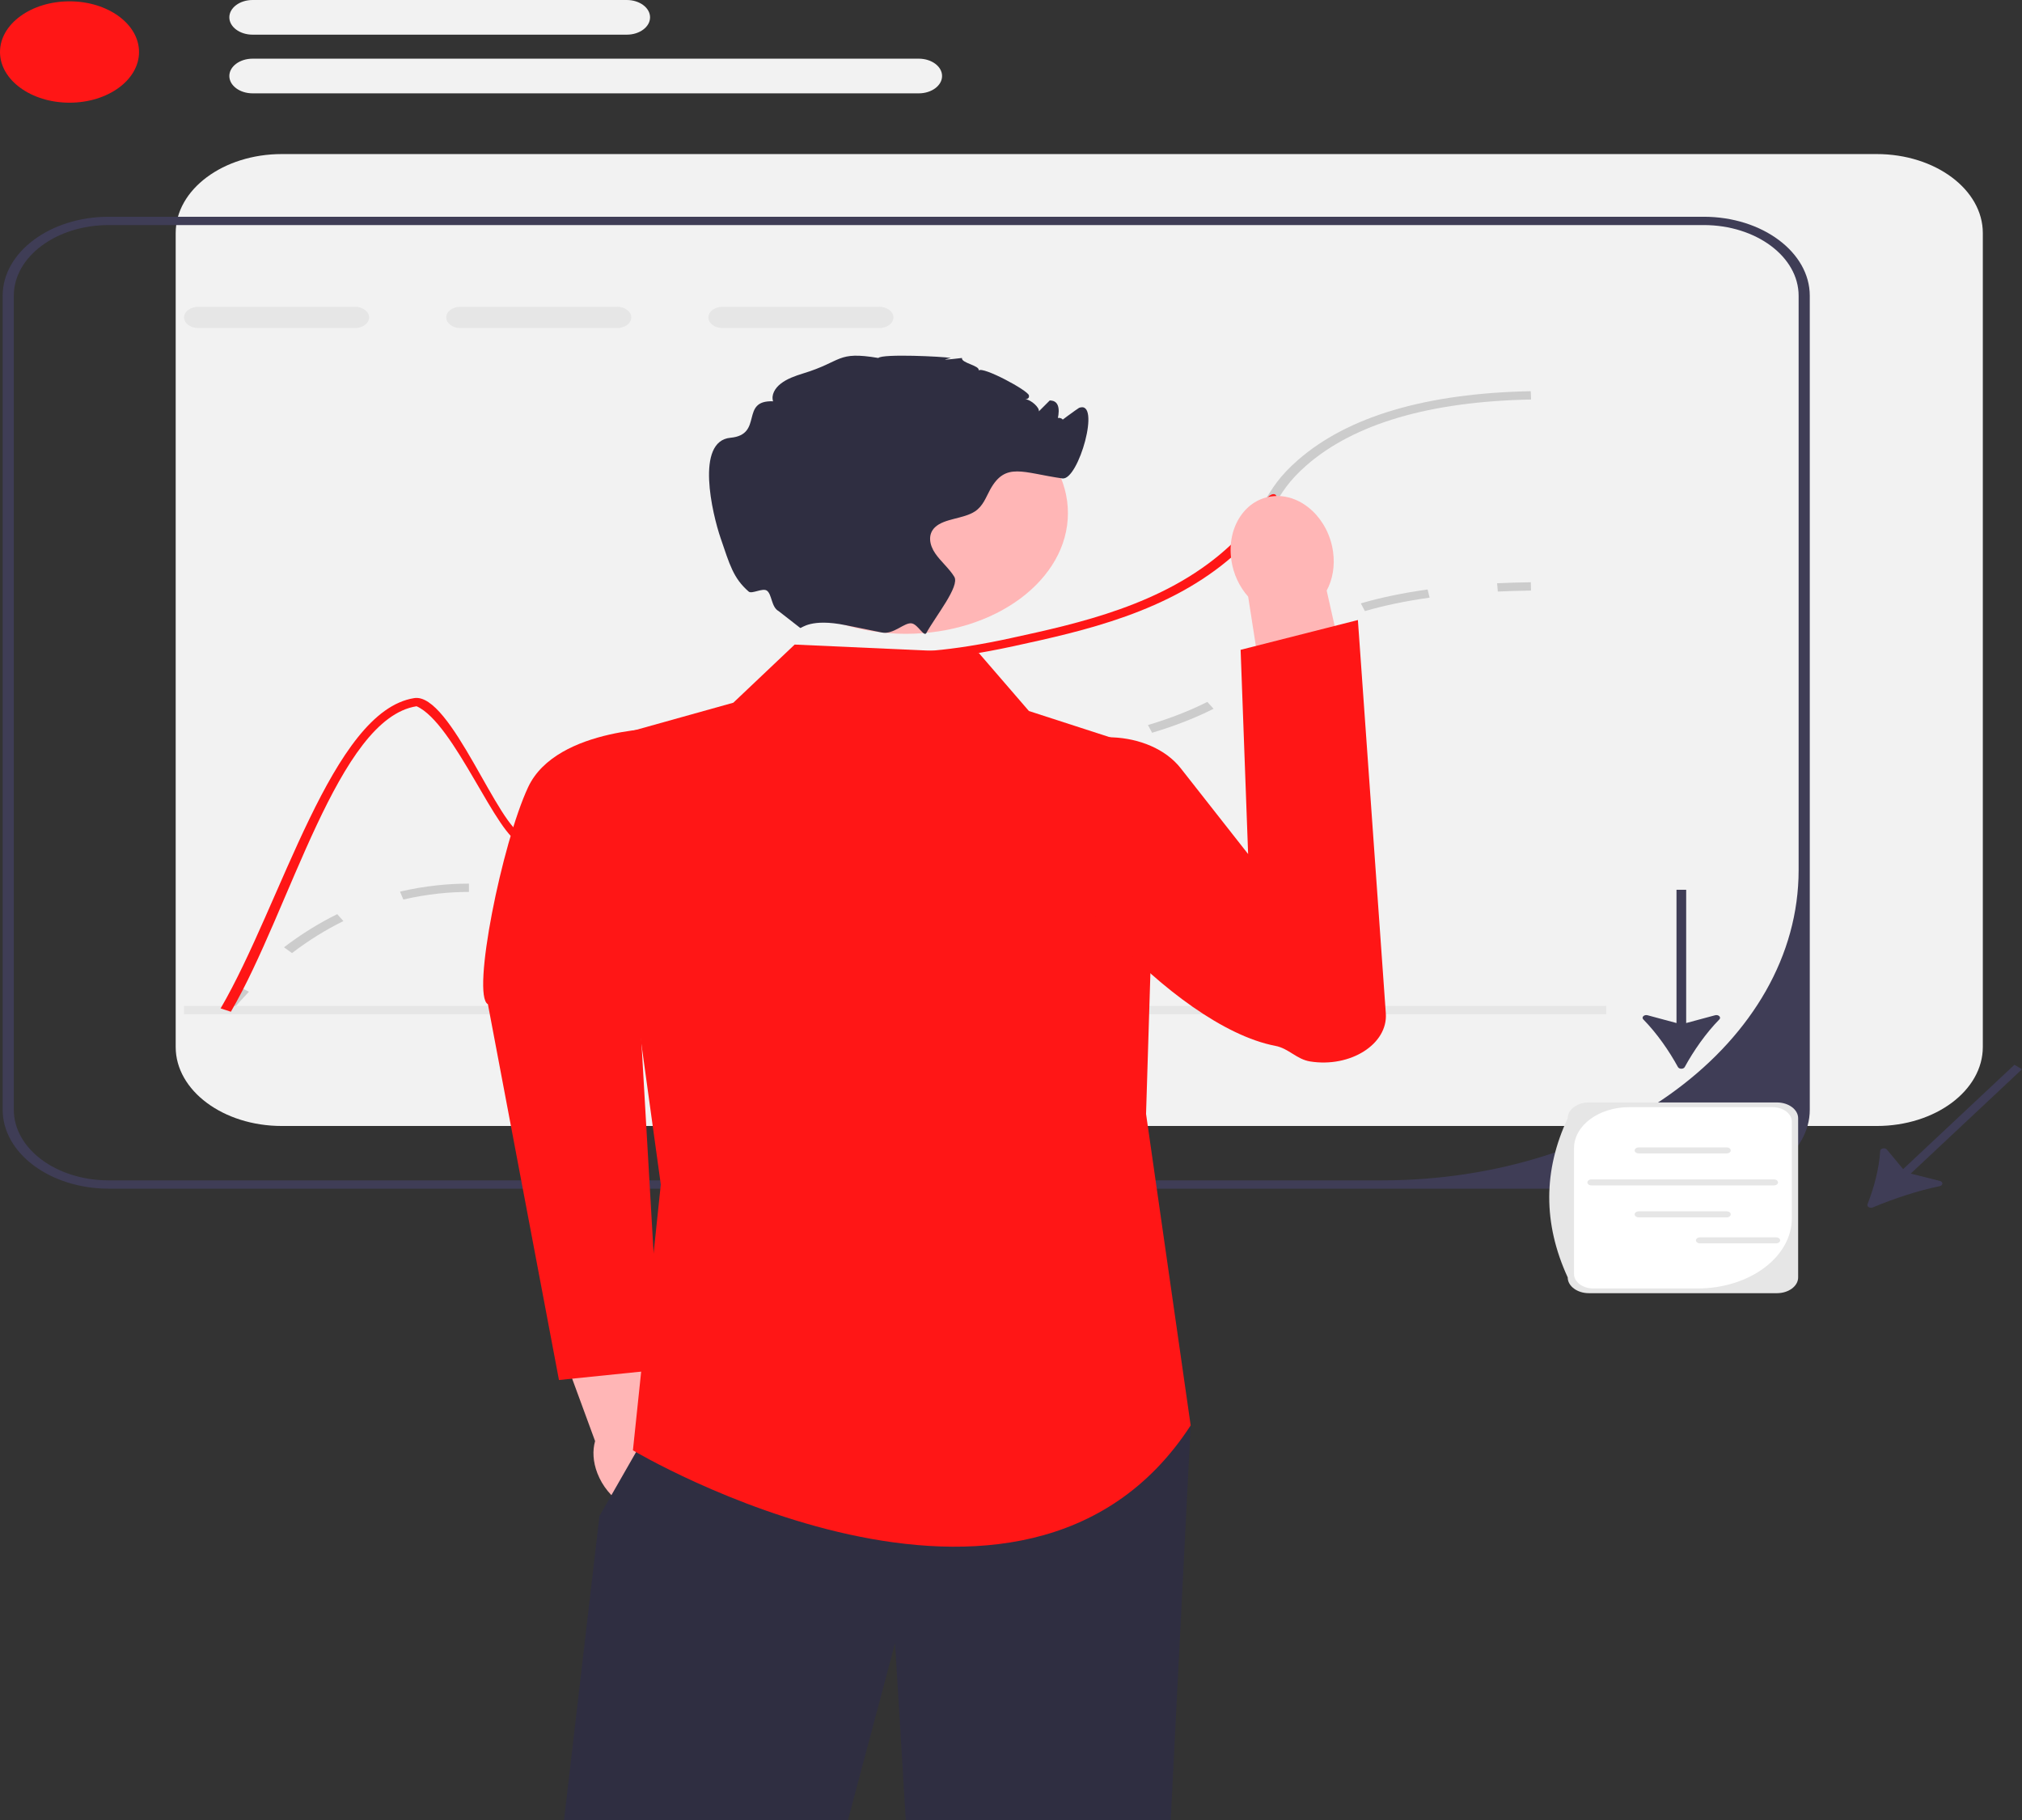 <svg width="250" height="225" viewBox="0 0 250 225" fill="none" xmlns="http://www.w3.org/2000/svg">
<rect x="0" y="0" width="250" height="225" fill="#333333" stroke="none"/>
<g clip-path="url(#clip0_49_3855)">
<path d="M232.039 19.047H34.839C27.605 19.047 21.722 23.427 21.722 28.813V129.434C21.722 134.821 27.605 139.201 34.839 139.201H232.039C239.273 139.201 245.156 134.821 245.156 129.434V28.813C245.156 23.427 239.273 19.047 232.039 19.047Z" fill="#F2F2F2"/>
<path d="M210.645 26.797H13.444C6.21 26.797 0.328 31.177 0.328 36.564V137.185C0.328 142.571 6.21 146.951 13.444 146.951H210.645C217.879 146.951 223.761 142.571 223.761 137.185V36.564C223.761 31.177 217.879 26.797 210.645 26.797ZM222.382 107.569C222.382 128.752 199.32 145.924 170.871 145.924H13.444C6.962 145.924 1.707 142.012 1.707 137.185V36.564C1.707 31.737 6.962 27.824 13.444 27.824H210.645C217.127 27.824 222.382 31.737 222.382 36.564V107.569Z" fill="#3F3D56"/>
<path d="M28.496 125.145L27.329 124.598C28.087 123.7 28.87 122.83 29.655 122.011L30.777 122.608C30.008 123.41 29.241 124.264 28.496 125.145Z" fill="#CCCCCC"/>
<path d="M36.101 117.826L35.113 117.109C37.218 115.503 39.433 114.125 41.696 113.012L42.456 113.869C40.275 114.941 38.136 116.273 36.101 117.826ZM70.509 111.344C68.862 111.344 67.362 111.187 66.238 111.05L66.461 110.037C67.599 110.176 68.97 110.317 70.509 110.317C71.868 110.317 73.204 110.206 74.592 109.977L74.89 110.98C73.403 111.225 71.969 111.344 70.509 111.344ZM49.871 111.208L49.457 110.229C50.938 109.881 52.473 109.62 54.018 109.454C55.345 109.311 56.614 109.241 57.897 109.241H57.981V110.268H57.897C56.681 110.268 55.477 110.334 54.216 110.47C52.744 110.629 51.282 110.877 49.871 111.208ZM82.746 108.241L81.865 107.451C83.768 106.274 85.132 104.85 86.576 103.343L87.153 102.744L88.272 103.344L87.699 103.94C86.201 105.502 84.786 106.979 82.746 108.241ZM93.807 98.824L92.958 98.015C94.817 96.934 96.918 96.059 99.379 95.339C99.799 95.216 100.199 95.106 100.584 95.009L101.029 95.981C100.663 96.074 100.283 96.178 99.884 96.295C97.548 96.978 95.56 97.806 93.807 98.824ZM110.458 95.257C109.994 95.257 109.553 95.254 109.131 95.251L109.147 94.224C109.579 94.227 110.03 94.228 110.508 94.231C112.131 94.231 114.391 94.196 117.492 93.929L117.651 94.949C114.448 95.225 112.152 95.254 110.458 95.257ZM126.04 93.912L125.767 92.906C128.244 92.533 131.126 92.089 133.979 91.541L134.324 92.535C131.438 93.09 128.535 93.537 126.04 93.912ZM142.448 90.588L141.932 89.636C144.698 88.806 147.099 87.87 149.274 86.773L150.047 87.624C147.791 88.761 145.305 89.731 142.448 90.588ZM156.384 83.25L155.264 82.65C155.649 82.252 155.982 81.865 156.303 81.49C157.253 80.382 158.235 79.237 160.574 77.832L160.737 77.734L161.592 78.54L161.44 78.63C159.276 79.931 158.397 80.957 157.466 82.042C157.134 82.429 156.791 82.829 156.384 83.25ZM168.757 75.548L168.253 74.592C170.712 73.874 173.488 73.297 176.505 72.876L176.76 73.885C173.827 74.295 171.134 74.854 168.757 75.548Z" fill="#CCCCCC"/>
<path d="M185.19 73.131L185.104 72.106C186.444 72.044 187.845 72.002 189.269 71.983L189.294 73.01C187.89 73.029 186.51 73.07 185.19 73.131Z" fill="#CCCCCC"/>
<path d="M43.875 37.925H24.525C23.552 37.925 22.759 38.516 22.759 39.24C22.759 39.969 23.552 40.559 24.525 40.559H43.875C44.847 40.559 45.641 39.969 45.641 39.24C45.641 38.516 44.847 37.925 43.875 37.925Z" fill="#E6E6E6"/>
<path d="M76.287 37.925H56.936C55.964 37.925 55.171 38.516 55.171 39.24C55.171 39.969 55.964 40.559 56.936 40.559H76.287C77.259 40.559 78.052 39.969 78.052 39.24C78.052 38.516 77.259 37.925 76.287 37.925Z" fill="#E6E6E6"/>
<path d="M108.698 37.925H89.348C88.376 37.925 87.582 38.516 87.582 39.24C87.582 39.969 88.376 40.559 89.348 40.559H108.698C109.671 40.559 110.464 39.969 110.464 39.24C110.464 38.516 109.671 37.925 108.698 37.925Z" fill="#E6E6E6"/>
<path d="M198.591 124.358H22.74V125.385H198.591V124.358Z" fill="#E6E6E6"/>
<path d="M189.302 49.39C176.785 49.632 167.448 52.373 161.531 57.529C159.345 59.439 158.456 60.944 157.518 62.535C156.587 64.106 155.635 65.724 153.421 67.834V66.088C154.794 64.589 155.532 63.336 156.256 62.119C157.235 60.456 158.166 58.884 160.483 56.867C166.662 51.475 176.344 48.615 189.26 48.363L189.302 49.39Z" fill="#CCCCCC"/>
<path d="M157.518 62.535C156.587 64.107 155.635 65.724 153.421 67.835C153.159 68.086 152.877 68.348 152.573 68.62C144.587 75.691 133.919 78.012 125.34 79.881C124.802 79.999 124.278 80.107 123.768 80.209C116.141 81.75 111.962 81.693 108.852 81.657C105.728 81.616 103.666 81.591 99.977 83.162C93.211 86.032 90.439 90.232 87.757 94.294C84.991 98.474 82.385 102.422 75.737 104.276C71.123 105.56 67.882 104.923 64.455 104.256C61.51 103.675 56.203 89.393 51.504 87.311C41.801 88.826 35.905 112.435 28.547 125.077L27.278 124.666C34.829 111.706 41.049 87.896 51.214 86.304C55.745 85.596 61.71 102.653 64.806 103.259C68.02 103.891 71.047 104.481 75.254 103.311C81.391 101.606 83.764 98.007 86.515 93.842C89.163 89.837 92.163 85.298 99.287 82.268C103.307 80.558 105.645 80.589 108.872 80.63C111.948 80.671 116.1 80.723 123.768 79.147C124.154 79.064 124.547 78.982 124.954 78.895C133.354 77.067 143.801 74.792 151.511 67.963C152.27 67.29 152.897 66.669 153.421 66.089C154.794 64.589 155.531 63.336 156.256 62.12C157.235 60.456 158.455 60.944 157.518 62.535Z" fill="#FF1616"/>
<path d="M83.978 180.009C83.432 178.593 82.497 177.386 81.384 176.525L77.34 162.8L68.526 164.408L73.577 178.157C73.245 179.321 73.311 180.709 73.857 182.125C75.105 185.358 78.381 187.506 81.176 186.921C83.97 186.337 85.225 183.242 83.978 180.009Z" fill="#FFB6B6"/>
<path d="M82.759 89.975C82.759 89.975 68.839 89.763 65.3 97.311C62.078 104.18 58.259 123.054 60.324 124.145L69.111 170.607L81.642 169.325L78.426 113.577L82.759 89.975Z" fill="#FF1616"/>
<path d="M147.214 176.219L144.746 225H111.989L110.665 203.141L104.845 225H69.737L74.116 187.424L78.64 179.521L81.701 174.166L147.214 176.219Z" fill="#2F2E41"/>
<path d="M121.01 80.713L98.253 79.686L90.667 86.874L74.116 91.496L81.702 146.438L78.254 179.3C78.254 179.3 126.527 208.055 147.215 176.219L141.698 137.709L143.077 93.036L127.216 87.901L121.01 80.713Z" fill="#FF1616"/>
<path d="M164.821 68.215C165.068 69.996 164.754 71.67 164.032 73.012L167.823 89.86L157.003 90.969L154.323 73.758C153.248 72.554 152.481 70.963 152.234 69.183C151.67 65.116 154.03 61.603 157.506 61.336C160.982 61.068 164.257 64.148 164.821 68.215Z" fill="#FFB6B6"/>
<path d="M145.975 94.965C142.245 90.218 132.993 89.771 128.849 94.323C127.716 95.568 128.031 96.967 127.761 98.648C126.613 105.783 144.977 126.868 157.683 129.296C159.351 129.615 160.3 130.954 161.983 131.223C166.969 132.021 171.611 129.075 171.342 125.283L167.89 76.652L153.39 80.335L154.318 105.583L145.975 94.965Z" fill="#FF1616"/>
<path d="M111.993 78.357C123.063 78.357 132.038 71.674 132.038 63.431C132.038 55.188 123.063 48.505 111.993 48.505C100.922 48.505 91.947 55.188 91.947 63.431C91.947 71.674 100.922 78.357 111.993 78.357Z" fill="#FFB6B6"/>
<path d="M130.664 52.471C130.492 52.502 133.303 50.462 133.423 50.417C136.181 49.39 133.347 59.429 131.354 59.146C126.451 58.453 124.334 57.077 122.43 60.512C121.899 61.467 121.568 62.546 120.534 63.228C119.113 64.158 116.755 64.081 115.596 65.19C114.665 66.083 114.934 67.398 115.624 68.404C116.313 69.416 117.362 70.273 117.989 71.305C118.693 72.466 115.693 76.158 114.548 78.232V78.237L114.541 78.25C114.237 78.794 113.514 77.226 112.751 77.07C111.838 76.883 110.493 78.488 109.038 78.196C109.031 78.196 109.024 78.191 109.017 78.191C107.631 77.904 106.087 77.596 104.556 77.287H104.549C100.239 76.415 99.149 77.668 98.942 77.632L96.266 75.547C95.348 75.049 95.452 73.442 94.805 73.01C94.275 72.657 92.955 73.473 92.566 73.134C90.658 71.47 90.219 69.806 89.095 66.52C88.067 63.516 85.936 54.525 90.315 54.119C94.446 53.734 91.425 49.452 95.584 49.611C95.336 48.831 95.798 47.994 96.549 47.419C97.294 46.838 98.287 46.479 99.287 46.171C104.218 44.671 103.397 43.383 108.597 44.255C109.114 43.716 116.624 44.076 117.562 44.255C117.631 44.266 115.238 44.692 118.941 44.255C118.803 44.887 121.148 45.164 121.01 45.796C121.527 45.277 127.085 48.255 127.216 48.877C127.389 49.652 125.816 49.257 126.864 49.375C127.485 49.447 128.547 50.386 128.444 50.854C128.892 50.402 129.34 49.955 129.795 49.503C129.878 49.508 129.954 49.519 130.037 49.529C132.133 49.827 129.73 54.93 129.816 53.339C129.975 50.417 132.754 52.127 130.664 52.471Z" fill="#2F2E41"/>
<path d="M207.459 131.912C207.614 132.195 208.147 132.195 208.301 131.912C209.378 129.935 210.911 127.722 212.578 126.03C212.845 125.759 212.477 125.398 212.053 125.512L208.479 126.475V109.999H207.282V126.475L203.706 125.512C203.282 125.397 202.914 125.759 203.181 126.03C204.848 127.722 206.382 129.935 207.459 131.912Z" fill="#3F3D56"/>
<path d="M230.899 148.876C230.783 149.17 231.201 149.416 231.558 149.266C234.053 148.217 237.102 147.193 239.821 146.641C240.256 146.552 240.27 146.098 239.842 145.992L236.239 145.09L250 132.188L249.063 131.634L235.302 144.536L233.306 142.126C233.069 141.84 232.479 141.953 232.462 142.289C232.354 144.386 231.706 146.829 230.899 148.876Z" fill="#3F3D56"/>
<path d="M219.705 159.871H196.45C195.006 159.871 193.832 158.996 193.832 157.921C190.757 151.23 190.818 144.673 193.832 138.243C193.832 137.168 195.006 136.293 196.45 136.293H219.705C221.148 136.293 222.323 137.168 222.323 138.243V157.921C222.323 158.996 221.148 159.871 219.705 159.871Z" fill="#E6E6E6"/>
<path d="M201.433 136.875C197.666 136.875 194.612 139.148 194.612 141.953V157.504C194.612 158.49 195.686 159.29 197.011 159.29H209.871C216.317 159.29 221.543 155.399 221.543 150.599V138.661C221.543 137.674 220.469 136.875 219.144 136.875H201.433Z" fill="white"/>
<path d="M213.493 142.593H202.605C202.331 142.593 202.107 142.427 202.107 142.222C202.107 142.018 202.331 141.852 202.605 141.852H213.493C213.767 141.852 213.99 142.018 213.99 142.222C213.99 142.427 213.767 142.593 213.493 142.593Z" fill="#E6E6E6"/>
<path d="M213.493 150.497H202.605C202.331 150.497 202.107 150.33 202.107 150.126C202.107 149.922 202.331 149.755 202.605 149.755H213.493C213.767 149.755 213.99 149.922 213.99 150.126C213.99 150.33 213.767 150.497 213.493 150.497Z" fill="#E6E6E6"/>
<path d="M219.335 146.547H196.763C196.488 146.547 196.265 146.381 196.265 146.177C196.265 145.972 196.488 145.806 196.763 145.806H219.335C219.61 145.806 219.833 145.972 219.833 146.177C219.833 146.381 219.61 146.547 219.335 146.547Z" fill="#E6E6E6"/>
<path d="M219.601 153.711H210.183C209.908 153.711 209.685 153.544 209.685 153.34C209.685 153.135 209.908 152.969 210.183 152.969H219.601C219.876 152.969 220.099 153.135 220.099 153.34C220.099 153.544 219.876 153.711 219.601 153.711Z" fill="#E6E6E6"/>
<path d="M8.595 12.695C13.342 12.695 17.19 9.89 17.19 6.43C17.19 2.97 13.342 0.165 8.595 0.165C3.848 0.165 0 2.97 0 6.43C0 9.89 3.848 12.695 8.595 12.695Z" fill="#FF1616"/>
<path d="M77.496 4.286H31.233C29.646 4.286 28.355 3.325 28.355 2.143C28.355 0.961 29.646 0 31.233 0H77.496C79.083 0 80.374 0.961 80.374 2.143C80.374 3.325 79.083 4.286 77.496 4.286Z" fill="#F2F2F2"/>
<path d="M113.599 11.54H31.233C29.646 11.54 28.355 10.579 28.355 9.397C28.355 8.215 29.646 7.254 31.233 7.254H113.599C115.186 7.254 116.478 8.215 116.478 9.397C116.478 10.579 115.186 11.54 113.599 11.54Z" fill="#F2F2F2"/>
</g>
<defs>
<clipPath id="clip0_49_3855">
<rect width="250" height="225" fill="white"/>
</clipPath>
</defs>
</svg>
